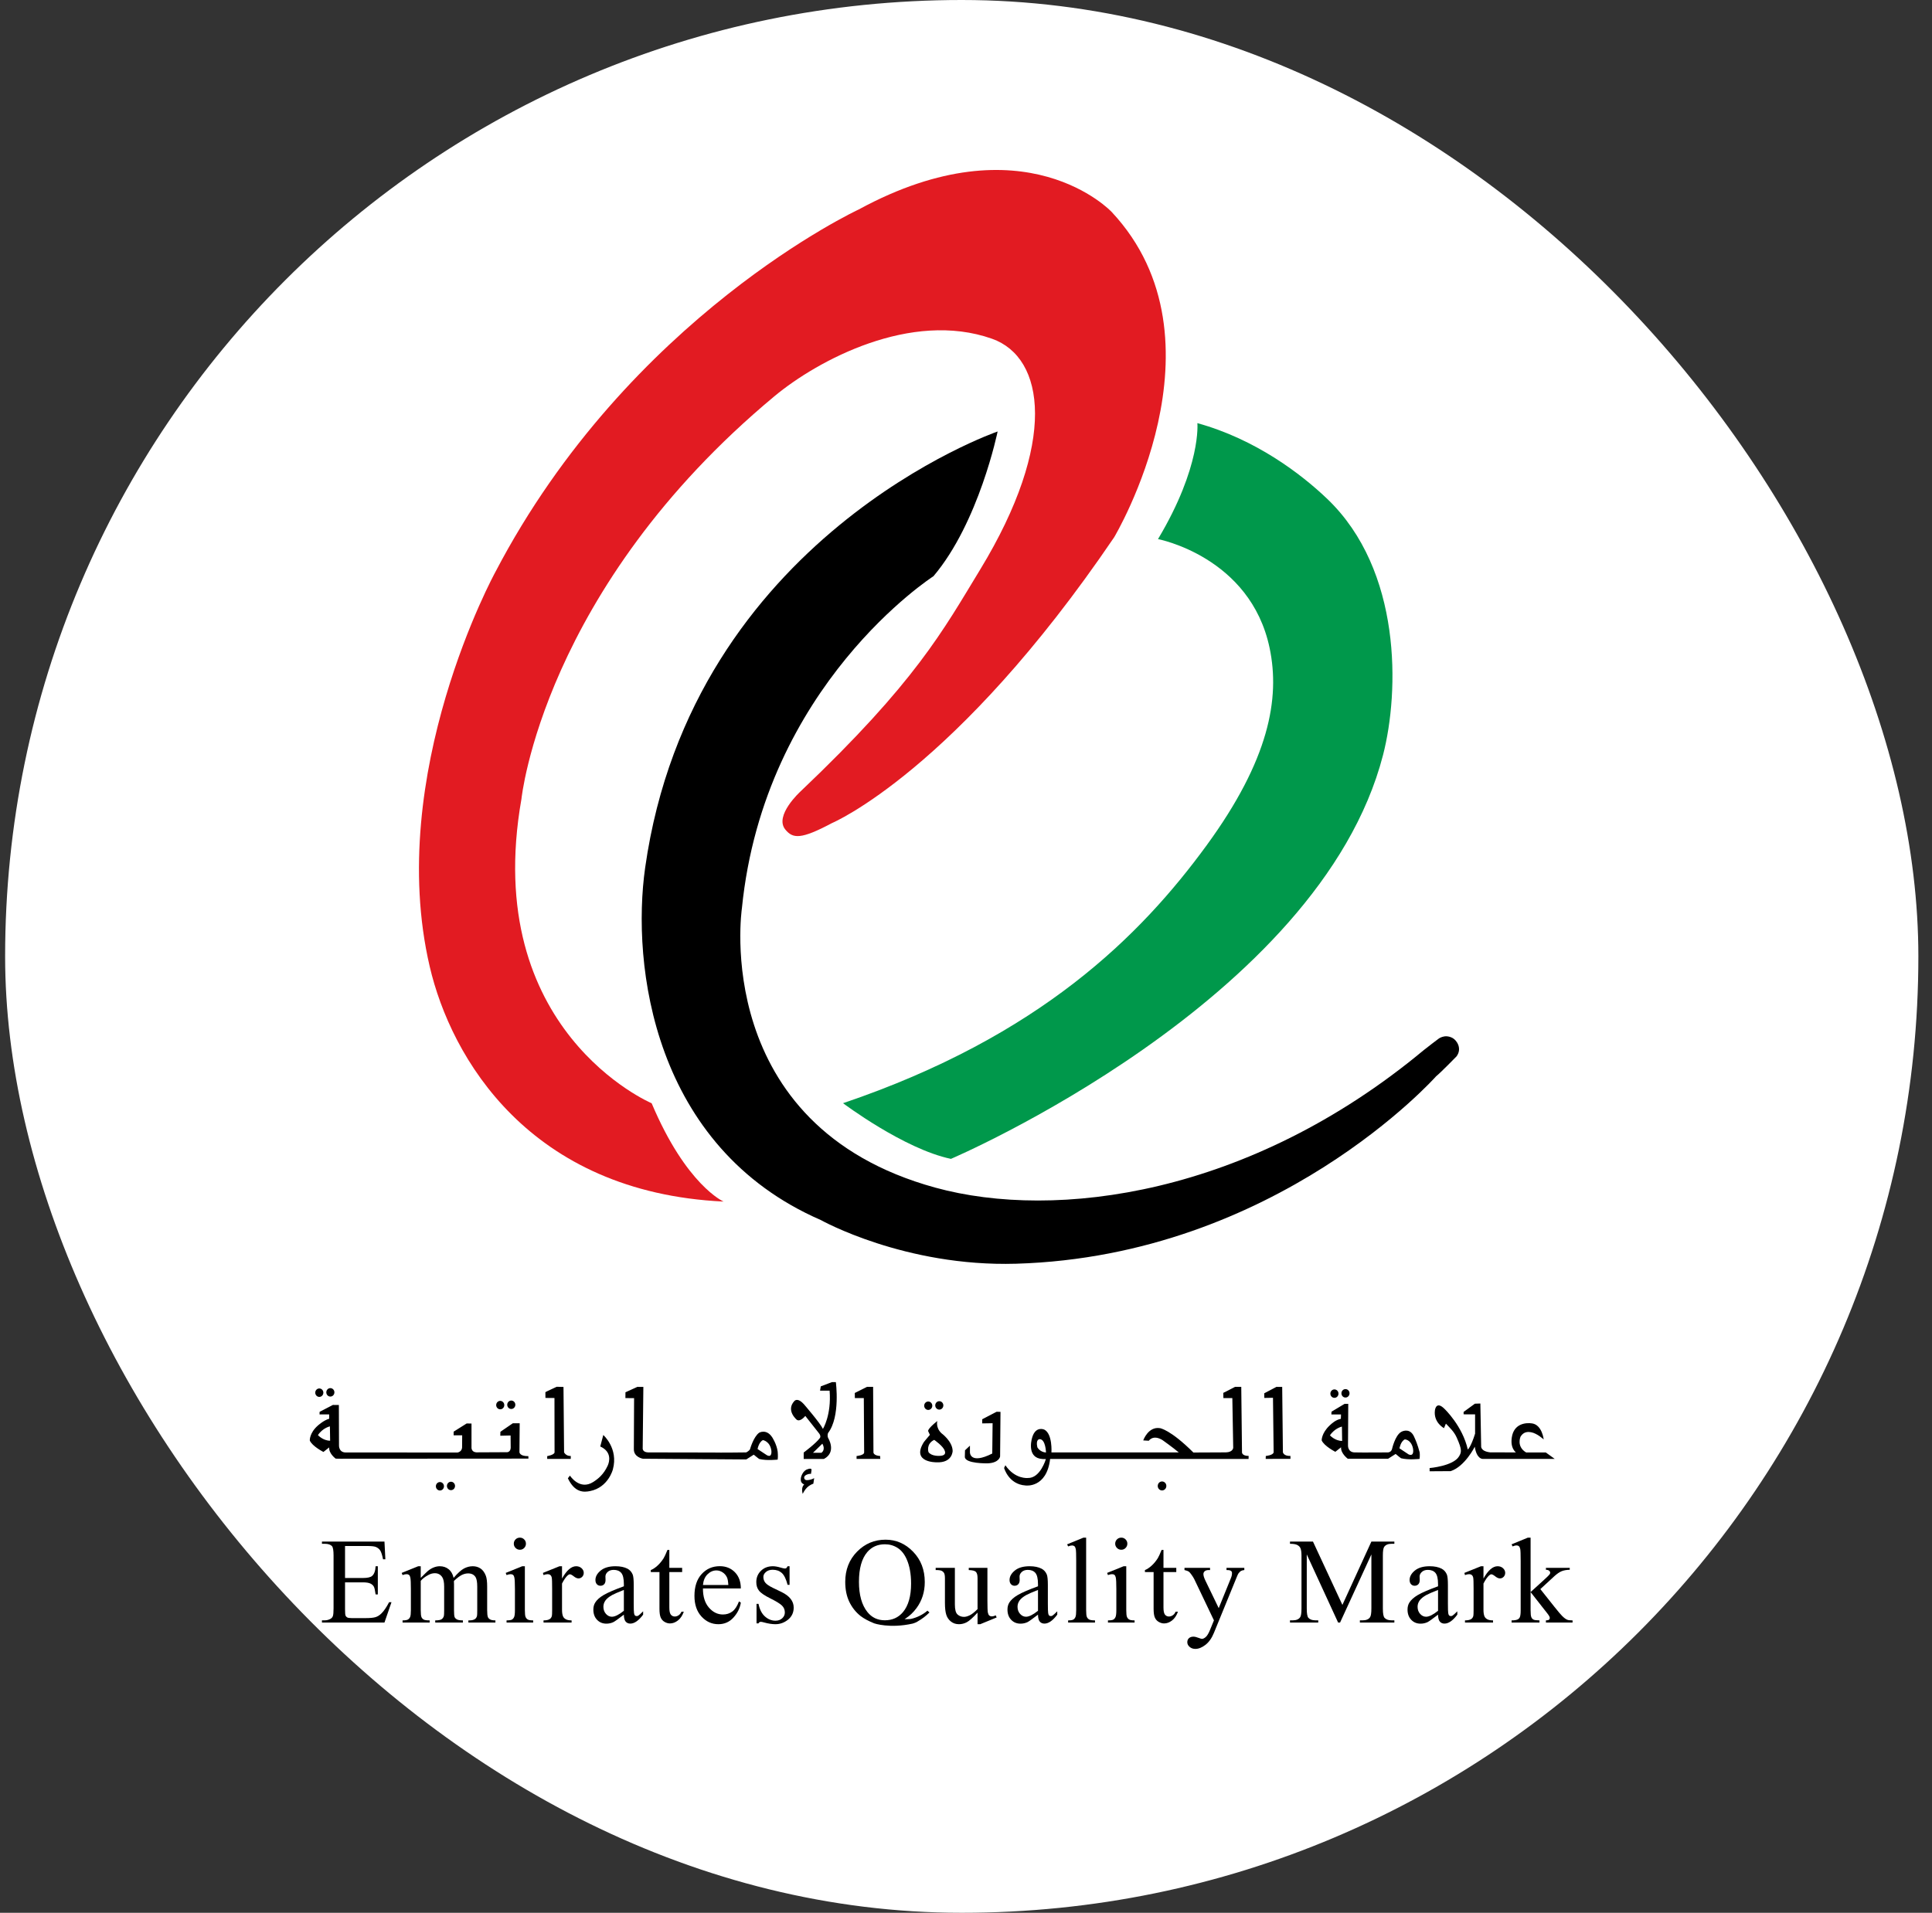 <svg width="103" height="102" viewBox="0 0 103 102" fill="none" xmlns="http://www.w3.org/2000/svg">
<rect x="0" y="0" width="103" height="102" fill="#333333" stroke="none"/>
<g clip-path="url(#clip0_1651_3263)">
<rect x="0.273" width="102" height="102" rx="51" fill="white"/>
<mask id="mask0_1651_3263" style="mask-type:luminance" maskUnits="userSpaceOnUse" x="-1423" y="-1423" width="2946" height="2941">
<path d="M-1422.77 -1422.22H1522.69V1517.06H-1422.77V-1422.22Z" fill="white"/>
</mask>
<g mask="url(#mask0_1651_3263)">
<path d="M34.741 58.831C34.741 58.831 25.619 54.971 27.8 42.603C27.8 42.603 28.941 31.405 41.285 21.131C43.59 19.213 48.572 16.537 52.887 18.064C55.718 19.065 56.379 23.593 52.259 30.366C50.28 33.619 48.821 36.369 42.674 42.207C42.674 42.207 41.26 43.493 41.868 44.236C42.267 44.721 42.686 44.78 44.359 43.889C44.359 43.889 50.937 41.119 59.398 28.651C59.398 28.651 65.678 18.163 59.266 11.302C59.266 11.302 54.639 6.355 45.781 11.17C45.781 11.17 33.551 16.843 26.412 30.498C26.412 30.498 20.512 41.258 22.909 51.541C24.046 56.42 28.23 63.58 38.576 64.074C38.576 64.074 36.592 63.217 34.741 58.831Z" fill="#E21B22"/>
<path d="M54.177 67.388C68.059 66.975 76.562 57.394 76.562 57.394C76.81 57.196 77.653 56.33 77.653 56.33C77.963 55.91 77.662 55.472 77.442 55.353C77.001 55.114 76.661 55.415 76.661 55.415C76.661 55.415 76.079 55.853 75.892 56.008C66.586 63.745 56.287 65.093 49.864 63.331C37.836 60.029 39.552 48.439 39.552 48.439C40.742 36.516 49.765 30.727 49.765 30.727C52.195 27.858 53.186 23.009 53.186 23.009C53.186 23.009 36.902 28.623 34.396 46.262C33.657 51.459 34.809 61.17 43.766 65.062C43.766 65.062 48.228 67.564 54.177 67.388Z" fill="black"/>
<path d="M61.736 28.748C61.736 28.748 66.662 29.683 67.686 34.553C68.254 37.255 67.652 40.523 64.331 45.074C60.83 49.872 55.456 55.266 44.945 58.828C44.945 58.828 48.184 61.269 50.697 61.797C50.697 61.797 70.338 53.417 73.734 40.259C74.607 36.876 74.741 30.414 70.76 26.604C69.371 25.276 66.942 23.421 63.835 22.564C63.835 22.564 64.058 24.864 61.736 28.748Z" fill="#00984B"/>
<path d="M18.395 82.441V84.147H19.346C19.592 84.147 19.757 84.11 19.84 84.035C19.951 83.938 20.013 83.766 20.025 83.52H20.143V85.022H20.025C19.995 84.812 19.966 84.677 19.936 84.618C19.898 84.544 19.835 84.486 19.748 84.443C19.66 84.401 19.526 84.379 19.346 84.379H18.395V85.802C18.395 85.993 18.404 86.11 18.421 86.151C18.438 86.192 18.468 86.225 18.51 86.249C18.553 86.274 18.633 86.286 18.753 86.286H19.486C19.73 86.286 19.908 86.269 20.019 86.235C20.13 86.201 20.236 86.135 20.338 86.034C20.47 85.903 20.605 85.705 20.743 85.439H20.871L20.497 86.522H17.164V86.404H17.317C17.419 86.404 17.516 86.38 17.608 86.331C17.675 86.297 17.722 86.246 17.746 86.178C17.771 86.11 17.783 85.971 17.783 85.761V82.956C17.783 82.683 17.755 82.514 17.7 82.45C17.623 82.366 17.496 82.323 17.317 82.323H17.164V82.205H20.497L20.545 83.151H20.421C20.376 82.924 20.326 82.768 20.273 82.683C20.218 82.598 20.138 82.533 20.032 82.489C19.947 82.457 19.797 82.441 19.582 82.441H18.395Z" fill="black"/>
<path d="M22.431 84.141C22.644 83.929 22.77 83.806 22.808 83.775C22.904 83.694 23.007 83.631 23.117 83.587C23.228 83.542 23.338 83.52 23.446 83.52C23.629 83.52 23.786 83.573 23.918 83.679C24.05 83.785 24.138 83.939 24.183 84.141C24.402 83.886 24.587 83.719 24.738 83.639C24.889 83.56 25.044 83.52 25.204 83.52C25.359 83.52 25.497 83.56 25.617 83.639C25.737 83.719 25.832 83.849 25.902 84.029C25.949 84.153 25.972 84.346 25.972 84.609V85.863C25.972 86.045 25.986 86.171 26.014 86.238C26.035 86.285 26.074 86.325 26.132 86.358C26.189 86.391 26.283 86.407 26.412 86.407V86.522H24.971V86.407H25.031C25.157 86.407 25.255 86.383 25.325 86.334C25.374 86.3 25.409 86.246 25.43 86.171C25.439 86.135 25.443 86.033 25.443 85.863V84.609C25.443 84.371 25.414 84.204 25.357 84.106C25.274 83.97 25.141 83.902 24.958 83.902C24.845 83.902 24.732 83.93 24.618 83.986C24.505 84.043 24.367 84.147 24.205 84.3L24.199 84.335L24.205 84.472V85.863C24.205 86.062 24.216 86.186 24.239 86.235C24.261 86.284 24.303 86.325 24.364 86.358C24.426 86.391 24.532 86.407 24.68 86.407V86.522H23.203V86.407C23.365 86.407 23.476 86.388 23.537 86.35C23.597 86.312 23.639 86.254 23.663 86.178C23.674 86.142 23.679 86.037 23.679 85.863V84.609C23.679 84.371 23.644 84.2 23.573 84.096C23.48 83.96 23.349 83.892 23.181 83.892C23.066 83.892 22.953 83.923 22.84 83.985C22.664 84.078 22.527 84.183 22.431 84.3V85.863C22.431 86.054 22.445 86.178 22.471 86.235C22.498 86.293 22.537 86.335 22.59 86.364C22.642 86.393 22.747 86.407 22.907 86.407V86.522H21.462V86.407C21.596 86.407 21.689 86.393 21.743 86.364C21.796 86.335 21.836 86.29 21.864 86.227C21.892 86.165 21.905 86.043 21.905 85.863V84.749C21.905 84.428 21.896 84.222 21.877 84.128C21.862 84.058 21.838 84.01 21.806 83.983C21.774 83.957 21.731 83.943 21.676 83.943C21.616 83.943 21.545 83.959 21.462 83.991L21.414 83.876L22.295 83.52H22.431V84.141Z" fill="black"/>
<path d="M27.717 81.995C27.806 81.995 27.882 82.026 27.945 82.089C28.008 82.152 28.039 82.228 28.039 82.317C28.039 82.406 28.008 82.482 27.945 82.546C27.882 82.61 27.806 82.641 27.717 82.641C27.627 82.641 27.551 82.61 27.487 82.546C27.423 82.482 27.392 82.406 27.392 82.317C27.392 82.228 27.423 82.152 27.485 82.089C27.548 82.026 27.625 81.995 27.717 81.995ZM27.982 83.52V85.863C27.982 86.045 27.995 86.167 28.021 86.227C28.048 86.288 28.087 86.333 28.139 86.362C28.191 86.392 28.287 86.407 28.425 86.407V86.522H27.006V86.407C27.148 86.407 27.244 86.393 27.293 86.365C27.341 86.338 27.38 86.293 27.409 86.229C27.438 86.165 27.452 86.043 27.452 85.863V84.739C27.452 84.423 27.442 84.218 27.423 84.125C27.409 84.057 27.385 84.01 27.353 83.983C27.321 83.957 27.278 83.943 27.222 83.943C27.163 83.943 27.09 83.959 27.006 83.991L26.961 83.876L27.841 83.52H27.982Z" fill="black"/>
<path d="M29.963 83.52V84.176C30.208 83.739 30.458 83.52 30.716 83.52C30.833 83.52 30.929 83.556 31.006 83.626C31.083 83.698 31.121 83.78 31.121 83.873C31.121 83.956 31.093 84.026 31.038 84.084C30.982 84.141 30.916 84.169 30.84 84.169C30.766 84.169 30.682 84.133 30.59 84.059C30.497 83.986 30.429 83.95 30.384 83.95C30.346 83.95 30.304 83.971 30.259 84.013C30.164 84.1 30.065 84.244 29.963 84.443V85.84C29.963 86.002 29.983 86.124 30.023 86.207C30.051 86.264 30.1 86.312 30.17 86.35C30.24 86.388 30.341 86.407 30.473 86.407V86.522H28.977V86.407C29.126 86.407 29.237 86.384 29.309 86.337C29.362 86.303 29.399 86.249 29.421 86.175C29.431 86.139 29.436 86.036 29.436 85.866V84.736C29.436 84.397 29.43 84.194 29.416 84.13C29.402 84.065 29.377 84.018 29.339 83.988C29.302 83.958 29.256 83.943 29.201 83.943C29.135 83.943 29.06 83.959 28.977 83.991L28.945 83.876L29.829 83.52H29.963Z" fill="black"/>
<path d="M33.26 85.895V84.784C32.938 84.911 32.731 85.001 32.638 85.054C32.47 85.148 32.349 85.245 32.277 85.347C32.205 85.449 32.169 85.56 32.169 85.681C32.169 85.834 32.215 85.961 32.306 86.062C32.397 86.163 32.502 86.213 32.622 86.213C32.783 86.213 32.996 86.107 33.26 85.895ZM33.26 86.102C32.96 86.333 32.772 86.466 32.695 86.503C32.58 86.555 32.458 86.582 32.328 86.582C32.126 86.582 31.96 86.513 31.829 86.375C31.698 86.237 31.633 86.056 31.633 85.831C31.633 85.689 31.665 85.566 31.729 85.462C31.816 85.317 31.967 85.182 32.183 85.054C32.399 84.927 32.758 84.772 33.26 84.589V84.475C33.26 84.184 33.214 83.985 33.121 83.876C33.028 83.768 32.894 83.714 32.717 83.714C32.583 83.714 32.477 83.75 32.398 83.822C32.317 83.894 32.277 83.977 32.277 84.07L32.283 84.255C32.283 84.353 32.258 84.428 32.209 84.481C32.158 84.534 32.093 84.561 32.012 84.561C31.934 84.561 31.869 84.533 31.819 84.478C31.769 84.423 31.744 84.348 31.744 84.252C31.744 84.07 31.838 83.902 32.025 83.749C32.212 83.596 32.475 83.52 32.813 83.52C33.072 83.52 33.285 83.564 33.451 83.65C33.576 83.716 33.669 83.819 33.729 83.959C33.767 84.051 33.786 84.237 33.786 84.52V85.509C33.786 85.788 33.791 85.958 33.802 86.02C33.812 86.083 33.83 86.125 33.854 86.146C33.879 86.168 33.907 86.178 33.939 86.178C33.973 86.178 34.003 86.171 34.028 86.156C34.073 86.128 34.159 86.051 34.287 85.923V86.102C34.048 86.42 33.821 86.579 33.604 86.579C33.5 86.579 33.417 86.543 33.355 86.471C33.294 86.399 33.262 86.275 33.26 86.102Z" fill="black"/>
<path d="M35.684 82.649V83.607H36.367V83.83H35.684V85.721C35.684 85.909 35.711 86.037 35.766 86.103C35.82 86.168 35.889 86.201 35.974 86.201C36.044 86.201 36.112 86.179 36.178 86.136C36.244 86.093 36.295 86.028 36.332 85.943H36.456C36.381 86.151 36.276 86.308 36.14 86.413C36.004 86.518 35.864 86.57 35.719 86.57C35.621 86.57 35.526 86.543 35.432 86.489C35.338 86.435 35.27 86.358 35.225 86.257C35.18 86.156 35.158 86.001 35.158 85.791V83.83H34.695V83.725C34.812 83.678 34.932 83.599 35.054 83.487C35.176 83.376 35.285 83.244 35.381 83.091C35.43 83.01 35.498 82.863 35.585 82.649H35.684Z" fill="black"/>
<path d="M37.476 84.52H38.829C38.818 84.333 38.796 84.201 38.762 84.125C38.709 84.007 38.629 83.913 38.524 83.845C38.419 83.777 38.309 83.743 38.194 83.743C38.017 83.743 37.86 83.812 37.72 83.949C37.581 84.085 37.5 84.276 37.476 84.52ZM37.476 84.705C37.474 85.138 37.58 85.477 37.792 85.723C38.005 85.97 38.255 86.093 38.542 86.093C38.733 86.093 38.9 86.04 39.041 85.935C39.183 85.83 39.301 85.65 39.397 85.395L39.496 85.459C39.451 85.75 39.321 86.014 39.106 86.253C38.892 86.492 38.623 86.611 38.299 86.611C37.948 86.611 37.648 86.475 37.398 86.202C37.148 85.93 37.023 85.563 37.023 85.103C37.023 84.604 37.152 84.215 37.408 83.936C37.664 83.657 37.986 83.517 38.373 83.517C38.7 83.517 38.969 83.625 39.18 83.84C39.39 84.056 39.496 84.344 39.496 84.705H37.476Z" fill="black"/>
<path d="M42.094 83.52V84.513H41.989C41.908 84.201 41.804 83.99 41.678 83.877C41.551 83.764 41.39 83.708 41.194 83.708C41.045 83.708 40.925 83.747 40.834 83.826C40.742 83.905 40.697 83.992 40.697 84.087C40.697 84.206 40.731 84.308 40.798 84.393C40.865 84.48 40.999 84.572 41.2 84.67L41.666 84.895C42.098 85.106 42.314 85.382 42.314 85.726C42.314 85.992 42.213 86.205 42.013 86.368C41.811 86.53 41.587 86.611 41.338 86.611C41.159 86.611 40.955 86.579 40.725 86.516C40.655 86.494 40.598 86.484 40.553 86.484C40.504 86.484 40.466 86.511 40.438 86.567H40.333V85.526H40.438C40.498 85.823 40.612 86.047 40.78 86.197C40.948 86.348 41.136 86.424 41.344 86.424C41.491 86.424 41.611 86.38 41.703 86.294C41.796 86.209 41.842 86.105 41.842 85.984C41.842 85.838 41.79 85.715 41.687 85.615C41.584 85.515 41.378 85.389 41.07 85.236C40.761 85.083 40.56 84.945 40.464 84.822C40.368 84.701 40.32 84.549 40.32 84.364C40.32 84.124 40.403 83.924 40.568 83.763C40.733 83.601 40.945 83.52 41.207 83.52C41.322 83.52 41.461 83.545 41.625 83.594C41.733 83.626 41.806 83.641 41.842 83.641C41.876 83.641 41.903 83.634 41.922 83.619C41.941 83.604 41.963 83.571 41.989 83.52H42.094Z" fill="black"/>
<path d="M47.174 82.349C46.787 82.349 46.475 82.488 46.239 82.763C45.942 83.109 45.793 83.638 45.793 84.351C45.793 85.05 45.944 85.588 46.246 85.965C46.48 86.256 46.789 86.402 47.174 86.402C47.574 86.402 47.896 86.256 48.141 85.965C48.428 85.621 48.572 85.115 48.572 84.444C48.572 83.928 48.492 83.494 48.335 83.142C48.214 82.87 48.053 82.67 47.852 82.542C47.651 82.413 47.425 82.349 47.174 82.349ZM48.649 86.58C47.432 86.851 46.61 86.567 46.61 86.567C46.303 86.444 46.061 86.313 45.882 86.176C45.623 85.97 45.422 85.717 45.278 85.416C45.134 85.116 45.062 84.761 45.062 84.351C45.062 83.706 45.272 83.171 45.691 82.744C46.11 82.317 46.617 82.104 47.212 82.104C47.778 82.104 48.268 82.318 48.681 82.746C49.095 83.173 49.302 83.713 49.302 84.364C49.302 84.892 49.154 85.356 48.86 85.755C48.693 85.981 48.498 86.166 48.274 86.31L48.225 86.34C48.225 86.34 48.483 86.347 48.569 86.328C48.87 86.261 49.203 86.104 49.444 85.889L49.552 85.985C49.342 86.189 49.2 86.3 48.899 86.479C48.795 86.541 48.649 86.58 48.649 86.58Z" fill="black"/>
<path d="M52.642 83.606V85.373C52.642 85.711 52.65 85.917 52.666 85.992C52.682 86.068 52.707 86.12 52.743 86.15C52.778 86.179 52.818 86.194 52.865 86.194C52.931 86.194 53.006 86.176 53.089 86.14L53.133 86.252L52.259 86.611H52.116V85.994C51.865 86.265 51.674 86.436 51.541 86.506C51.41 86.576 51.27 86.611 51.124 86.611C50.96 86.611 50.818 86.564 50.698 86.47C50.578 86.375 50.494 86.254 50.448 86.105C50.401 85.957 50.377 85.747 50.377 85.475V84.173C50.377 84.035 50.362 83.94 50.333 83.887C50.303 83.834 50.259 83.793 50.2 83.764C50.142 83.735 50.036 83.722 49.883 83.724V83.606H50.907V85.558C50.907 85.83 50.954 86.008 51.049 86.093C51.143 86.177 51.258 86.22 51.392 86.22C51.483 86.22 51.587 86.191 51.703 86.134C51.819 86.077 51.956 85.967 52.116 85.806V84.154C52.116 83.988 52.086 83.877 52.025 83.818C51.964 83.76 51.838 83.729 51.647 83.724V83.606H52.642Z" fill="black"/>
<path d="M55.338 85.895V84.784C55.017 84.911 54.809 85.001 54.716 85.054C54.548 85.148 54.428 85.245 54.355 85.347C54.283 85.449 54.247 85.56 54.247 85.681C54.247 85.834 54.293 85.961 54.384 86.062C54.475 86.163 54.581 86.213 54.7 86.213C54.861 86.213 55.074 86.107 55.338 85.895ZM55.338 86.102C55.038 86.333 54.849 86.466 54.773 86.503C54.658 86.555 54.536 86.582 54.406 86.582C54.204 86.582 54.038 86.513 53.907 86.375C53.776 86.237 53.711 86.056 53.711 85.831C53.711 85.689 53.743 85.566 53.806 85.462C53.894 85.317 54.045 85.182 54.261 85.054C54.477 84.927 54.836 84.772 55.338 84.589V84.475C55.338 84.184 55.291 83.985 55.199 83.876C55.106 83.768 54.972 83.714 54.795 83.714C54.661 83.714 54.555 83.75 54.476 83.822C54.396 83.894 54.355 83.977 54.355 84.07L54.362 84.255C54.362 84.353 54.336 84.428 54.286 84.481C54.237 84.534 54.171 84.561 54.09 84.561C54.012 84.561 53.948 84.533 53.898 84.478C53.848 84.423 53.822 84.348 53.822 84.252C53.822 84.07 53.916 83.902 54.103 83.749C54.29 83.596 54.553 83.52 54.891 83.52C55.151 83.52 55.363 83.564 55.529 83.65C55.655 83.716 55.747 83.819 55.807 83.959C55.845 84.051 55.864 84.237 55.864 84.52V85.509C55.864 85.788 55.87 85.958 55.88 86.02C55.891 86.083 55.908 86.125 55.932 86.146C55.957 86.168 55.985 86.178 56.017 86.178C56.051 86.178 56.081 86.171 56.106 86.156C56.151 86.128 56.237 86.051 56.365 85.923V86.102C56.127 86.42 55.899 86.579 55.682 86.579C55.578 86.579 55.495 86.543 55.433 86.471C55.372 86.399 55.34 86.275 55.338 86.102Z" fill="black"/>
<path d="M57.905 81.995V85.863C57.905 86.045 57.918 86.166 57.945 86.226C57.971 86.285 58.012 86.33 58.068 86.361C58.123 86.391 58.226 86.407 58.377 86.407V86.522H56.945V86.407C57.079 86.407 57.17 86.393 57.219 86.365C57.268 86.338 57.306 86.293 57.334 86.229C57.362 86.165 57.375 86.043 57.375 85.863V83.214C57.375 82.886 57.368 82.683 57.353 82.608C57.338 82.533 57.314 82.481 57.281 82.453C57.248 82.426 57.206 82.412 57.155 82.412C57.1 82.412 57.03 82.429 56.945 82.463L56.891 82.352L57.762 81.995H57.905Z" fill="black"/>
<path d="M59.779 81.995C59.869 81.995 59.945 82.026 60.007 82.089C60.07 82.152 60.102 82.228 60.102 82.317C60.102 82.406 60.07 82.482 60.007 82.546C59.945 82.61 59.869 82.641 59.779 82.641C59.69 82.641 59.613 82.61 59.55 82.546C59.486 82.482 59.454 82.406 59.454 82.317C59.454 82.228 59.485 82.152 59.548 82.089C59.611 82.026 59.688 81.995 59.779 81.995ZM60.044 83.52V85.863C60.044 86.045 60.057 86.167 60.084 86.227C60.111 86.288 60.15 86.333 60.202 86.362C60.254 86.392 60.349 86.407 60.488 86.407V86.522H59.068V86.407C59.211 86.407 59.306 86.393 59.355 86.365C59.404 86.338 59.443 86.293 59.471 86.229C59.5 86.165 59.515 86.043 59.515 85.863V84.739C59.515 84.423 59.505 84.218 59.486 84.125C59.471 84.057 59.448 84.01 59.416 83.983C59.384 83.957 59.34 83.943 59.285 83.943C59.225 83.943 59.153 83.959 59.068 83.991L59.023 83.876L59.904 83.52H60.044Z" fill="black"/>
<path d="M62.028 82.649V83.607H62.711V83.83H62.028V85.721C62.028 85.909 62.055 86.037 62.109 86.103C62.164 86.168 62.233 86.201 62.318 86.201C62.388 86.201 62.457 86.179 62.522 86.136C62.588 86.093 62.639 86.028 62.676 85.943H62.8C62.725 86.151 62.62 86.308 62.484 86.413C62.348 86.518 62.208 86.57 62.063 86.57C61.965 86.57 61.87 86.543 61.776 86.489C61.682 86.435 61.613 86.358 61.569 86.257C61.524 86.156 61.502 86.001 61.502 85.791V83.83H61.039V83.725C61.156 83.678 61.276 83.599 61.398 83.487C61.52 83.376 61.629 83.244 61.725 83.091C61.774 83.01 61.842 82.863 61.929 82.649H62.028Z" fill="black"/>
<path d="M63.148 83.605H64.511V83.723H64.444C64.348 83.723 64.276 83.743 64.228 83.785C64.18 83.826 64.157 83.878 64.157 83.939C64.157 84.022 64.192 84.137 64.262 84.283L64.973 85.754L65.627 84.143C65.663 84.056 65.681 83.97 65.681 83.885C65.681 83.847 65.674 83.818 65.659 83.799C65.642 83.776 65.615 83.757 65.579 83.743C65.543 83.73 65.479 83.723 65.388 83.723V83.605H66.338V83.723C66.26 83.731 66.199 83.748 66.156 83.774C66.114 83.799 66.067 83.847 66.016 83.917C65.997 83.947 65.961 84.028 65.908 84.162L64.718 87.072C64.603 87.353 64.453 87.567 64.267 87.711C64.081 87.855 63.902 87.928 63.729 87.928C63.604 87.928 63.501 87.891 63.42 87.819C63.339 87.748 63.298 87.665 63.298 87.571C63.298 87.482 63.328 87.41 63.386 87.356C63.445 87.302 63.525 87.275 63.627 87.275C63.697 87.275 63.793 87.298 63.914 87.345C63.999 87.377 64.052 87.393 64.074 87.393C64.138 87.393 64.207 87.36 64.282 87.294C64.358 87.228 64.434 87.101 64.511 86.912L64.718 86.406L63.669 84.207C63.637 84.141 63.586 84.059 63.515 83.962C63.462 83.887 63.419 83.838 63.385 83.812C63.336 83.778 63.257 83.748 63.148 83.723V83.605Z" fill="black"/>
<path d="M71.338 86.522L69.667 82.89V85.774C69.667 86.039 69.695 86.204 69.753 86.27C69.832 86.359 69.956 86.404 70.126 86.404H70.279V86.522H68.773V86.404H68.927C69.109 86.404 69.239 86.349 69.316 86.238C69.362 86.171 69.386 86.016 69.386 85.774V82.953C69.386 82.763 69.365 82.624 69.322 82.54C69.292 82.478 69.237 82.427 69.158 82.385C69.078 82.344 68.95 82.323 68.773 82.323V82.205H69.998L71.567 85.582L73.112 82.205H74.337V82.323H74.187C74.001 82.323 73.871 82.378 73.794 82.489C73.747 82.556 73.724 82.711 73.724 82.953V85.774C73.724 86.039 73.754 86.204 73.813 86.27C73.892 86.359 74.017 86.404 74.187 86.404H74.337V86.522H72.499V86.404H72.652C72.837 86.404 72.967 86.349 73.041 86.238C73.088 86.171 73.112 86.016 73.112 85.774V82.89L71.443 86.522H71.338Z" fill="black"/>
<path d="M76.666 85.895V84.784C76.345 84.911 76.137 85.001 76.044 85.054C75.876 85.148 75.756 85.245 75.683 85.347C75.611 85.449 75.575 85.56 75.575 85.681C75.575 85.834 75.62 85.961 75.712 86.062C75.803 86.163 75.909 86.213 76.028 86.213C76.189 86.213 76.402 86.107 76.666 85.895ZM76.666 86.102C76.366 86.333 76.178 86.466 76.101 86.503C75.987 86.555 75.864 86.582 75.734 86.582C75.532 86.582 75.366 86.513 75.235 86.375C75.104 86.237 75.039 86.056 75.039 85.831C75.039 85.689 75.071 85.566 75.135 85.462C75.222 85.317 75.374 85.182 75.589 85.054C75.805 84.927 76.164 84.772 76.666 84.589V84.475C76.666 84.184 76.619 83.985 76.527 83.876C76.434 83.768 76.3 83.714 76.123 83.714C75.989 83.714 75.883 83.75 75.805 83.822C75.724 83.894 75.683 83.977 75.683 84.07L75.69 84.255C75.69 84.353 75.665 84.428 75.615 84.481C75.564 84.534 75.499 84.561 75.418 84.561C75.34 84.561 75.276 84.533 75.226 84.478C75.175 84.423 75.15 84.348 75.15 84.252C75.15 84.07 75.244 83.902 75.431 83.749C75.618 83.596 75.881 83.52 76.219 83.52C76.479 83.52 76.691 83.564 76.857 83.65C76.982 83.716 77.075 83.819 77.135 83.959C77.173 84.051 77.192 84.237 77.192 84.52V85.509C77.192 85.788 77.198 85.958 77.208 86.02C77.219 86.083 77.236 86.125 77.26 86.146C77.285 86.168 77.313 86.178 77.345 86.178C77.379 86.178 77.409 86.171 77.434 86.156C77.479 86.128 77.565 86.051 77.693 85.923V86.102C77.455 86.42 77.227 86.579 77.01 86.579C76.906 86.579 76.823 86.543 76.761 86.471C76.7 86.399 76.668 86.275 76.666 86.102Z" fill="black"/>
<path d="M79.088 83.52V84.176C79.332 83.739 79.583 83.52 79.841 83.52C79.958 83.52 80.055 83.556 80.131 83.626C80.208 83.698 80.246 83.78 80.246 83.873C80.246 83.956 80.218 84.026 80.163 84.084C80.107 84.141 80.041 84.169 79.965 84.169C79.891 84.169 79.807 84.133 79.715 84.059C79.622 83.986 79.554 83.95 79.509 83.95C79.471 83.95 79.429 83.971 79.385 84.013C79.289 84.1 79.19 84.244 79.088 84.443V85.84C79.088 86.002 79.108 86.124 79.148 86.207C79.176 86.264 79.225 86.312 79.295 86.35C79.365 86.388 79.466 86.407 79.598 86.407V86.522H78.102V86.407C78.251 86.407 78.362 86.384 78.434 86.337C78.487 86.303 78.524 86.249 78.546 86.175C78.556 86.139 78.561 86.036 78.561 85.866V84.736C78.561 84.397 78.555 84.194 78.541 84.13C78.527 84.065 78.501 84.018 78.464 83.988C78.427 83.958 78.381 83.943 78.326 83.943C78.26 83.943 78.185 83.959 78.102 83.991L78.07 83.876L78.954 83.52H79.088Z" fill="black"/>
<path d="M81.6 81.995V84.898L82.344 84.22C82.501 84.076 82.593 83.985 82.618 83.946C82.635 83.921 82.644 83.895 82.644 83.87C82.644 83.828 82.626 83.791 82.591 83.76C82.556 83.729 82.498 83.712 82.417 83.708V83.606H83.687V83.708C83.512 83.712 83.367 83.739 83.251 83.787C83.135 83.836 83.008 83.923 82.87 84.048L82.12 84.739L82.87 85.684C83.078 85.946 83.219 86.111 83.291 86.181C83.393 86.281 83.483 86.346 83.559 86.375C83.612 86.397 83.704 86.407 83.837 86.407V86.522H82.417V86.407C82.498 86.405 82.553 86.393 82.582 86.371C82.61 86.348 82.624 86.317 82.624 86.276C82.624 86.228 82.582 86.149 82.497 86.041L81.6 84.898V85.866C81.6 86.055 81.613 86.179 81.64 86.238C81.667 86.298 81.704 86.34 81.753 86.365C81.802 86.391 81.909 86.405 82.073 86.407V86.522H80.586V86.407C80.735 86.407 80.846 86.389 80.921 86.353C80.965 86.329 80.999 86.294 81.023 86.245C81.055 86.175 81.071 86.054 81.071 85.882V83.227C81.071 82.89 81.063 82.683 81.049 82.608C81.034 82.533 81.009 82.481 80.975 82.452C80.941 82.423 80.897 82.409 80.841 82.409C80.796 82.409 80.73 82.427 80.64 82.463L80.586 82.352L81.454 81.995H81.6Z" fill="black"/>
<path d="M42.88 78.84C42.835 78.707 42.985 78.631 43.119 78.6C43.147 78.594 43.186 78.592 43.236 78.594L43.254 78.472C43.263 78.411 43.266 78.373 43.263 78.358C43.253 78.317 43.204 78.306 43.115 78.327C42.965 78.361 42.852 78.45 42.776 78.593C42.699 78.737 42.674 78.865 42.701 78.981C42.719 79.059 42.777 79.118 42.874 79.159C42.767 79.261 42.737 79.416 42.785 79.626L42.793 79.66C42.887 79.47 42.998 79.329 43.126 79.239C43.202 79.186 43.28 79.145 43.362 79.117L43.406 78.823C43.333 78.863 43.267 78.889 43.209 78.902C43.077 78.933 42.923 78.966 42.88 78.84ZM17.612 74.472C17.732 74.472 17.828 74.372 17.828 74.247C17.828 74.123 17.732 74.022 17.612 74.022C17.493 74.022 17.396 74.123 17.396 74.247C17.396 74.372 17.493 74.472 17.612 74.472ZM17.023 74.49C17.142 74.49 17.239 74.389 17.239 74.265C17.239 74.14 17.142 74.04 17.023 74.04C16.904 74.04 16.807 74.14 16.807 74.265C16.807 74.389 16.904 74.49 17.023 74.49ZM24.043 79.014C23.923 79.014 23.827 79.114 23.827 79.239C23.827 79.363 23.923 79.463 24.043 79.463C24.162 79.463 24.259 79.363 24.259 79.239C24.259 79.114 24.162 79.014 24.043 79.014ZM23.454 79.031C23.334 79.031 23.238 79.132 23.238 79.256C23.238 79.38 23.334 79.481 23.454 79.481C23.573 79.481 23.669 79.38 23.669 79.256C23.669 79.132 23.573 79.031 23.454 79.031ZM27.258 75.134C27.378 75.134 27.474 75.034 27.474 74.909C27.474 74.785 27.378 74.685 27.258 74.685C27.139 74.685 27.042 74.785 27.042 74.909C27.042 75.034 27.139 75.134 27.258 75.134ZM26.669 75.152C26.788 75.152 26.885 75.051 26.885 74.927C26.885 74.802 26.788 74.702 26.669 74.702C26.55 74.702 26.453 74.802 26.453 74.927C26.453 75.051 26.55 75.152 26.669 75.152ZM50.076 75.168C50.196 75.168 50.292 75.068 50.292 74.943C50.292 74.819 50.196 74.719 50.076 74.719C49.957 74.719 49.86 74.819 49.86 74.943C49.86 75.068 49.957 75.168 50.076 75.168ZM49.487 75.185C49.606 75.185 49.703 75.085 49.703 74.96C49.703 74.836 49.606 74.736 49.487 74.736C49.368 74.736 49.271 74.836 49.271 74.96C49.271 75.085 49.368 75.185 49.487 75.185ZM71.731 74.524C71.85 74.524 71.947 74.423 71.947 74.299C71.947 74.174 71.85 74.074 71.731 74.074C71.611 74.074 71.515 74.174 71.515 74.299C71.515 74.423 71.611 74.524 71.731 74.524ZM61.952 78.999C61.825 78.999 61.722 79.106 61.722 79.239C61.722 79.371 61.825 79.478 61.952 79.478C62.079 79.478 62.181 79.371 62.181 79.239C62.181 79.106 62.079 78.999 61.952 78.999ZM71.142 74.54C71.261 74.54 71.358 74.44 71.358 74.316C71.358 74.191 71.261 74.091 71.142 74.091C71.022 74.091 70.926 74.191 70.926 74.316C70.926 74.44 71.022 74.54 71.142 74.54ZM32.163 76.522L32.001 77.134C32.623 77.414 32.499 77.94 32.395 78.163C32.178 78.627 31.895 78.855 31.627 79.027C30.897 79.492 30.385 78.687 30.385 78.687L30.275 78.831C30.649 79.612 31.13 79.579 31.465 79.51C32.436 79.312 32.674 78.356 32.674 78.356C32.98 77.236 32.163 76.522 32.163 76.522ZM43.791 77.469H43.344L43.842 76.985C44.033 77.329 43.791 77.469 43.791 77.469ZM44.149 76.412C44.812 75.546 44.561 73.7 44.561 73.7H44.357L43.757 73.929L43.719 74.158H44.229C44.331 75.47 43.872 76.196 43.872 76.196C43.731 75.89 42.851 74.872 42.851 74.872C42.596 74.596 42.429 74.619 42.341 74.719C41.888 75.224 42.481 75.712 42.481 75.712C42.675 75.837 42.932 75.504 42.932 75.504L43.638 76.399C43.808 76.59 43.702 76.692 43.702 76.692C43.498 76.972 42.847 77.456 42.847 77.456V77.8H43.923C44.624 77.431 44.149 76.679 44.149 76.679C44.087 76.53 44.149 76.412 44.149 76.412ZM50.073 77.634C50.073 77.634 49.652 77.66 49.499 77.431C49.499 77.431 49.358 76.998 49.805 76.781C49.805 76.781 50.303 77.125 50.366 77.367C50.366 77.367 50.507 77.634 50.073 77.634ZM50.188 76.425C49.869 76.119 49.971 75.775 49.971 75.775C49.397 76.234 49.486 76.323 49.486 76.323L49.575 76.514C49.397 76.718 49.256 76.896 49.256 76.896C48.554 78.004 49.932 77.978 49.932 77.978C50.788 78.016 50.788 77.367 50.788 77.367C50.774 76.845 50.188 76.425 50.188 76.425ZM52.365 75.682V75.903L52.918 75.894L52.9 77.51C51.7 78.115 51.71 77.448 51.71 77.448V77.091L51.447 77.337L51.438 77.685C51.438 78.061 52.655 78.033 52.655 78.033C53.272 78.007 53.318 77.668 53.318 77.668L53.339 75.288L53.132 75.282L52.365 75.682ZM55.304 77.176C55.202 76.731 55.432 76.743 55.432 76.743C55.751 76.756 55.764 77.456 55.764 77.456C55.432 77.431 55.304 77.176 55.304 77.176ZM66.214 77.45L66.175 73.955H65.843C65.252 74.267 65.219 74.275 65.218 74.273L65.222 74.553H65.699L65.746 77.201C65.746 77.201 65.737 77.439 65.355 77.448L63.623 77.456C62.397 76.232 61.842 76.157 61.842 76.157C61.212 76.055 60.948 76.811 60.948 76.811L61.246 76.828C61.246 76.828 61.467 76.48 61.977 76.794C61.977 76.794 62.526 77.184 62.842 77.45H56.055C56.055 77.45 56.121 76.463 55.674 76.234C55.674 76.234 55.228 76.026 55.036 76.629C54.939 76.934 54.811 77.745 55.559 77.8C55.559 77.8 55.666 77.813 55.759 77.804C55.759 77.804 55.462 78.84 54.79 78.814C54.79 78.814 54.117 78.89 53.599 78.135L53.531 78.279C53.531 78.279 53.769 79.154 54.671 79.213C54.671 79.213 55.798 79.379 55.985 77.8H66.564L66.568 77.637C66.21 77.637 66.214 77.45 66.214 77.45ZM29.173 77.647V77.796H30.428L30.43 77.641C30.165 77.65 30.073 77.447 30.073 77.447L30.041 73.959L29.679 73.95C29.071 74.226 29.076 74.239 29.076 74.239L29.079 74.545L29.56 74.549L29.565 77.45C29.543 77.587 29.173 77.647 29.173 77.647ZM46.566 77.45L46.548 73.955H46.222L45.571 74.281L45.575 74.553H46.052L46.07 77.45C46.07 77.609 45.666 77.643 45.666 77.643L45.666 77.796H46.93L46.923 77.643C46.557 77.616 46.566 77.45 46.566 77.45ZM68.395 77.443L68.357 73.958L68.051 73.955L67.4 74.298L67.404 74.545L67.866 74.537L67.901 77.443C67.882 77.603 67.483 77.641 67.483 77.641L67.477 77.796L68.797 77.793V77.638C68.431 77.651 68.395 77.443 68.395 77.443ZM40.88 77.596L40.388 77.271C40.388 77.271 40.452 76.896 40.676 76.794C40.676 76.794 41.046 76.851 41.122 77.342C41.122 77.342 41.186 77.762 40.88 77.596ZM41.163 76.637C40.857 76.178 40.474 76.399 40.474 76.399C40.168 76.62 39.987 77.276 39.987 77.276C39.948 77.369 39.782 77.45 39.782 77.45C39.782 77.45 38.353 77.469 37.996 77.456L34.548 77.45C34.229 77.437 34.264 77.214 34.264 77.214L34.299 73.958L33.98 73.955C33.345 74.247 33.345 74.244 33.345 74.244L33.342 74.553L33.805 74.556L33.792 77.265C33.779 77.711 34.277 77.787 34.277 77.787L39.785 77.825L40.184 77.571C40.321 77.69 40.474 77.8 40.474 77.8C40.874 77.902 41.46 77.834 41.46 77.834C41.486 77.664 41.46 77.409 41.46 77.409C41.405 76.994 41.163 76.637 41.163 76.637ZM16.95 76.527C17.211 76.138 17.588 76.062 17.588 76.062L17.6 76.826C17.218 76.826 16.95 76.527 16.95 76.527ZM27.693 77.435L27.706 75.896H27.34C26.672 76.352 26.677 76.353 26.677 76.353L26.672 76.561L27.221 76.548L27.227 77.201C27.219 77.431 27.042 77.439 27.042 77.439L25.396 77.447C25.132 77.434 25.137 77.201 25.137 77.201V75.911L24.88 75.906C24.184 76.345 24.184 76.344 24.184 76.344V76.539H24.64L24.635 77.193C24.618 77.422 24.392 77.456 24.392 77.456L18.414 77.453C18.056 77.44 18.073 77.079 18.073 77.079L18.066 74.922L17.747 74.919L17.039 75.287L17.036 75.425L17.549 75.423V75.656C17.256 75.733 16.937 76.026 16.937 76.026C16.49 76.425 16.516 76.815 16.516 76.815C16.643 77.121 17.243 77.426 17.243 77.426L17.549 77.184C17.524 77.516 17.898 77.783 17.898 77.783L18.162 77.787L28.172 77.781L28.167 77.649C27.691 77.658 27.693 77.435 27.693 77.435ZM75.1 77.558L74.609 77.233C74.609 77.233 74.673 76.858 74.896 76.756C74.896 76.756 75.22 76.758 75.326 77.219C75.326 77.219 75.435 77.695 75.1 77.558ZM70.903 76.539C71.164 76.151 71.541 76.074 71.541 76.074L71.553 76.838C71.17 76.838 70.903 76.539 70.903 76.539ZM75.383 76.599C75.193 76.19 74.851 76.268 74.694 76.361C74.37 76.555 74.211 77.276 74.211 77.276C74.159 77.45 73.997 77.45 73.997 77.45C73.997 77.45 72.568 77.462 72.21 77.45C71.853 77.437 71.866 77.087 71.866 77.087L71.879 74.859L71.681 74.862L70.986 75.279L70.979 75.425H71.493L71.485 75.659C71.21 75.716 71.013 75.894 70.883 76.017C70.449 76.429 70.462 76.807 70.462 76.807C70.59 77.112 71.19 77.418 71.19 77.418L71.496 77.176C71.471 77.507 71.853 77.787 71.853 77.787H74.005L74.405 77.532C74.541 77.652 74.694 77.762 74.694 77.762C75.094 77.864 75.681 77.796 75.681 77.796C75.706 77.626 75.687 77.45 75.687 77.45C75.573 77.029 75.478 76.803 75.383 76.599ZM82.411 77.453H81.362C80.826 77.135 81.065 76.607 81.065 76.607C81.236 76.327 81.483 76.349 81.623 76.374C81.954 76.433 82.299 76.76 82.299 76.76C82.299 76.76 82.216 75.983 81.678 75.903C81.352 75.854 80.704 75.907 80.597 76.658C80.567 76.871 80.555 77.22 80.816 77.45L79.449 77.448C78.913 77.388 78.964 77.108 78.964 77.108L78.922 74.842L78.631 74.852L78.029 75.291V75.419L78.641 75.422V76.45C78.411 77.182 78.252 77.297 78.252 77.297C77.971 76.037 77.008 75.126 77.008 75.126C76.608 74.727 76.513 75.087 76.498 75.215C76.419 75.86 76.982 76.157 76.982 76.157L77.085 75.916C77.327 76.17 77.521 76.348 77.659 76.654C77.957 77.316 77.915 77.442 77.786 77.66C77.478 78.18 76.217 78.284 76.217 78.284V78.456L77.34 78.449C78.105 78.195 78.624 77.146 78.624 77.146C78.726 77.812 79.041 77.796 79.041 77.796H82.886L82.411 77.453Z" fill="black"/>
</g>
</g>
<defs>
<clipPath id="clip0_1651_3263">
<rect x="0.273" width="102" height="102" rx="51" fill="white"/>
</clipPath>
</defs>
</svg>
